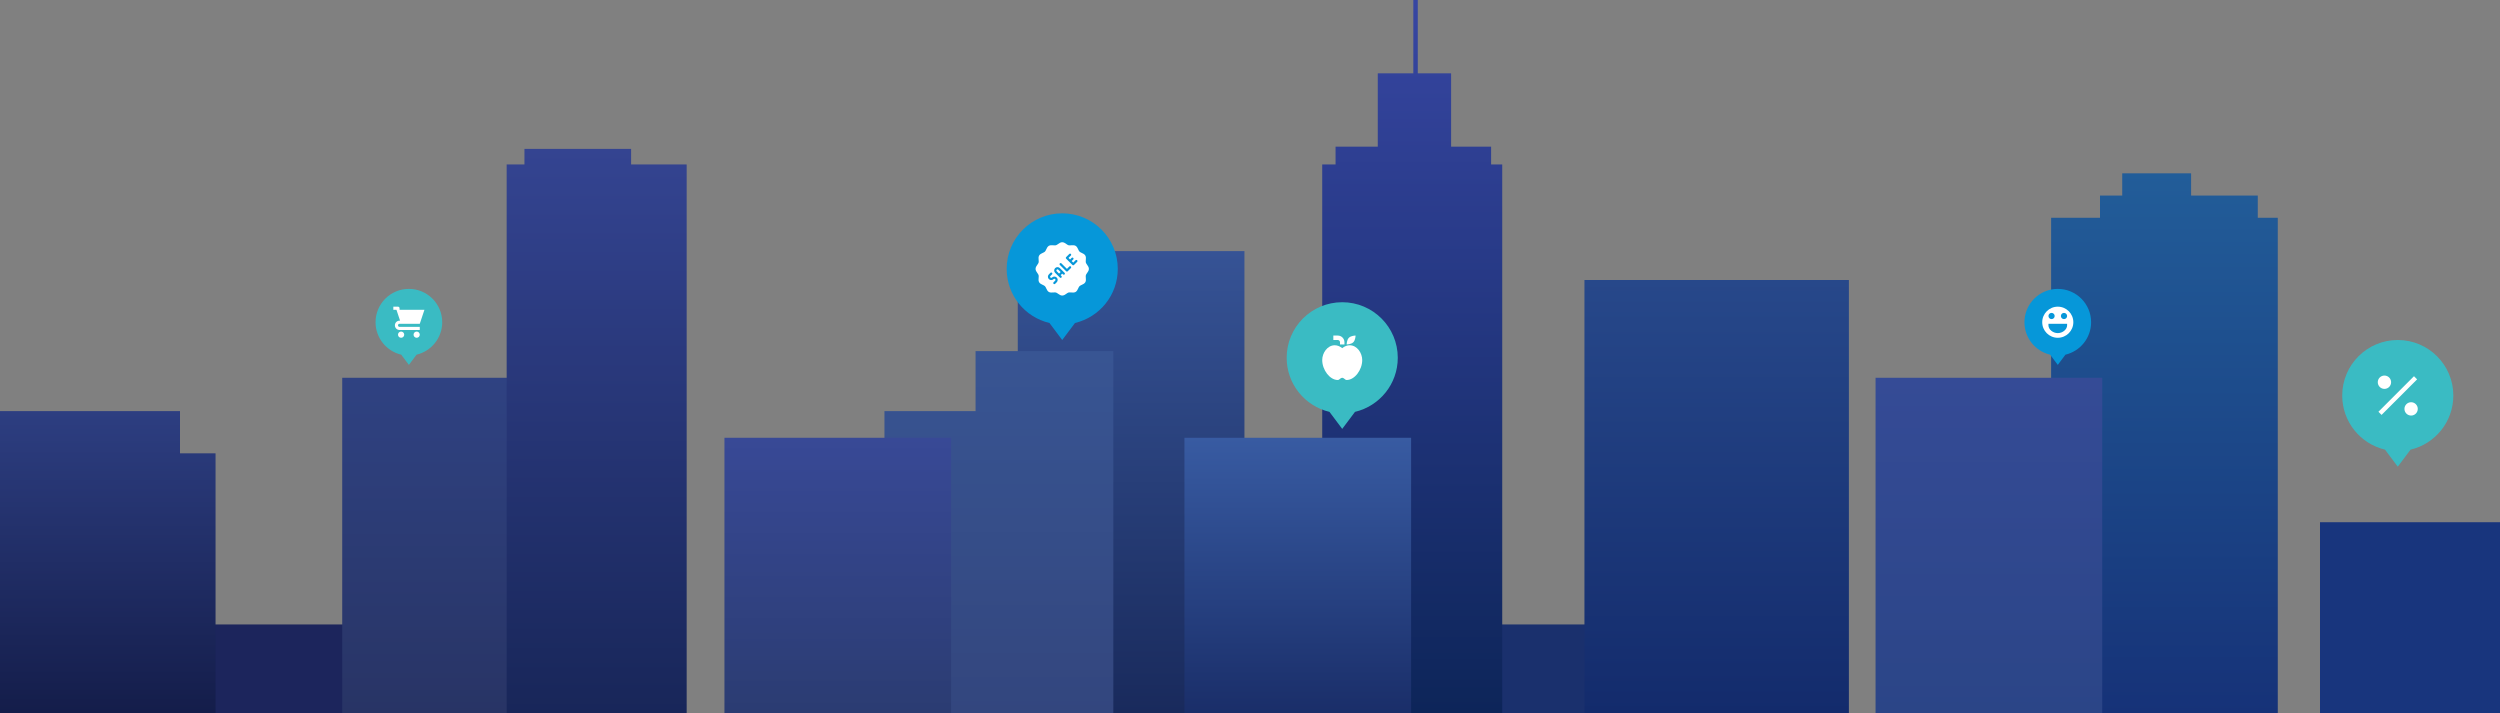<svg xmlns="http://www.w3.org/2000/svg" width="1125" height="321" viewBox="0 0 1125 321">
  <rect x="0" y="0" width="1125" height="321" fill="#808080" stroke="none"/>
  <defs>
    <linearGradient id="city-a" x1="50%" x2="50%" y1="0%" y2="100%">
      <stop offset="0%" stop-color="#225D99"/>
      <stop offset="100%" stop-color="#163278"/>
    </linearGradient>
    <linearGradient id="city-b" x1="50%" x2="50%" y1="0%" y2="100%">
      <stop offset="0%" stop-color="#365395"/>
      <stop offset="100%" stop-color="#192A5C"/>
    </linearGradient>
    <linearGradient id="city-c" x1="50%" x2="50%" y1="0%" y2="100%">
      <stop offset="0%" stop-color="#354B96"/>
      <stop offset="100%" stop-color="#2B4587"/>
    </linearGradient>
    <linearGradient id="city-d" x1="50%" x2="50%" y1="0%" y2="100%">
      <stop offset="0%" stop-color="#385593"/>
      <stop offset="100%" stop-color="#33467E"/>
    </linearGradient>
    <linearGradient id="city-e" x1="50%" x2="50%" y1="0%" y2="100%">
      <stop offset="0%" stop-color="#2F4282"/>
      <stop offset="100%" stop-color="#283465"/>
    </linearGradient>
    <linearGradient id="city-f" x1="50%" x2="50%" y1="0%" y2="100%">
      <stop offset="0%" stop-color="#344491"/>
      <stop offset="100%" stop-color="#182659"/>
    </linearGradient>
    <linearGradient id="city-g" x1="50%" x2="50%" y1="0%" y2="100%">
      <stop offset="0%" stop-color="#3746A2"/>
      <stop offset="100%" stop-color="#0D2559"/>
    </linearGradient>
    <linearGradient id="city-h" x1="50%" x2="50%" y1="0%" y2="100%">
      <stop offset="0%" stop-color="#27488A"/>
      <stop offset="100%" stop-color="#132B6C"/>
    </linearGradient>
    <linearGradient id="city-i" x1="50%" x2="50%" y1="0%" y2="100%">
      <stop offset="0%" stop-color="#2D3E81"/>
      <stop offset="100%" stop-color="#141D4A"/>
    </linearGradient>
    <linearGradient id="city-j" x1="50%" x2="50%" y1="0%" y2="100%">
      <stop offset="0%" stop-color="#384996"/>
      <stop offset="100%" stop-color="#2B3C72"/>
    </linearGradient>
    <linearGradient id="city-k" x1="50%" x2="50%" y1="0%" y2="100%">
      <stop offset="0%" stop-color="#385BA2"/>
      <stop offset="100%" stop-color="#1A2E69"/>
    </linearGradient>
  </defs>
  <g fill="none" fill-rule="evenodd">
    <path fill="url(#city-a)" d="M986,88 L1016,88 L1016,98 L1025,98 L1025,321 L923,321 L923,98 L945,98 L945,88 L955,88 L955,78 L986,78 L986,88 Z"/>
    <rect width="102" height="208" x="458" y="113" fill="url(#city-b)"/>
    <rect width="102" height="40" x="662" y="281" fill="#1A306D"/>
    <rect width="102" height="40" x="95" y="281" fill="#1C255C"/>
    <rect width="102" height="151" x="844" y="170" fill="url(#city-c)"/>
    <path fill="url(#city-d)" d="M439,321 L398,321 L398,185 L439,185 L439,158 L501,158 L501,321 L439,321 Z"/>
    <rect width="102" height="151" x="154" y="170" fill="url(#city-e)"/>
    <rect width="81" height="86" x="1044" y="235" fill="#18357D"/>
    <path fill="url(#city-f)" d="M236,74 L236,67 L284,67 L284,74 L309,74 L309,321 L228,321 L228,74 L236,74 Z"/>
    <path fill="url(#city-g)" d="M636,33 L636,0 L638,0 L638,33 L653,33 L653,66 L671,66 L671,74 L676,74 L676,321 L595,321 L595,74 L601,74 L601,66 L620,66 L620,33 L636,33 Z"/>
    <rect width="119" height="195" x="713" y="126" fill="url(#city-h)"/>
    <path fill="url(#city-i)" d="M81,204 L97,204 L97,321 L81,321 L0,321 L0,185 L81,185 L81,204 Z"/>
    <rect width="102" height="124" x="326" y="197" fill="url(#city-j)"/>
    <rect width="102" height="124" x="533" y="197" fill="url(#city-k)"/>
    <g transform="translate(169 130)">
      <path fill="#3ABBC3" d="M11.551,29.602 C4.929,28.044 0,22.097 0,15 C0,6.716 6.716,0 15,0 C23.284,0 30,6.716 30,15 C30,22.097 25.071,28.044 18.449,29.602 L15,34.2 L11.551,29.602 Z"/>
      <path fill="#FFF" fill-rule="nonzero" d="M10.8,9.4 L22,9.4 L19.9,15.7 L10.8,15.7 C10.413,15.7 10.1,16.013 10.1,16.4 C10.1,16.787 10.413,17.1 10.8,17.1 L19.9,17.1 L19.9,18.5 L10.8,18.5 C9.64,18.5 8.7,17.56 8.7,16.4 C8.7,15.24 9.64,14.3 10.8,14.3 L11.031,14.3 L10.1,11.5 L9.4,9.4 L8,9.4 L8,8 L10.1,8 C10.487,8 10.8,8.313 10.8,8.7 L10.8,9.4 Z M11.5,22 C10.727,22 10.1,21.373 10.1,20.6 C10.1,19.827 10.727,19.2 11.5,19.2 C12.273,19.2 12.9,19.827 12.9,20.6 C12.9,21.373 12.273,22 11.5,22 Z M18.5,22 C17.727,22 17.1,21.373 17.1,20.6 C17.1,19.827 17.727,19.2 18.5,19.2 C19.273,19.2 19.9,19.827 19.9,20.6 C19.9,21.373 19.273,22 18.5,22 Z"/>
    </g>
    <g transform="translate(453 96)">
      <path fill="#0697D9" d="M19.252,49.336 C8.216,46.739 0,36.829 0,25 C0,11.193 11.193,0 25,0 C38.807,0 50,11.193 50,25 C50,36.829 41.784,46.739 30.748,49.336 L25,57 L19.252,49.336 Z"/>
      <path fill="#FFF" fill-rule="nonzero" d="M22.525,25.354 C22.431,25.448 22.379,25.574 22.379,25.707 C22.379,25.841 22.431,25.966 22.525,26.06 L23.586,27.121 L24.293,26.414 L23.232,25.354 C23.037,25.158 22.721,25.158 22.525,25.354 Z M36.192,26.86 C36.571,26.326 37,25.72 37,25 C37,24.28 36.571,23.674 36.192,23.14 C35.944,22.789 35.709,22.457 35.628,22.152 C35.54,21.826 35.578,21.407 35.617,20.964 C35.678,20.292 35.74,19.598 35.394,18.999 C35.041,18.39 34.374,18.083 33.785,17.812 C33.387,17.627 33.011,17.454 32.778,17.222 C32.546,16.99 32.372,16.613 32.188,16.214 C31.917,15.626 31.609,14.958 31.002,14.607 C30.517,14.326 29.812,14.313 29.035,14.382 C28.598,14.421 28.137,14.45 27.848,14.373 C27.543,14.291 27.212,14.056 26.86,13.808 C26.326,13.429 25.72,13 25,13 C24.28,13 23.674,13.429 23.14,13.808 C22.788,14.056 22.457,14.291 22.152,14.373 C21.863,14.45 21.403,14.421 20.965,14.382 C20.189,14.312 19.481,14.327 18.999,14.606 C18.391,14.958 18.083,15.625 17.812,16.214 C17.628,16.613 17.454,16.99 17.222,17.222 C16.989,17.454 16.613,17.627 16.214,17.812 C15.626,18.083 14.959,18.39 14.606,18.999 C14.26,19.597 14.322,20.292 14.383,20.964 C14.422,21.407 14.46,21.826 14.372,22.152 C14.291,22.457 14.056,22.789 13.808,23.14 C13.429,23.674 13,24.28 13,25 C13,25.72 13.429,26.326 13.808,26.86 C14.056,27.211 14.291,27.543 14.372,27.848 C14.46,28.174 14.422,28.593 14.383,29.036 C14.322,29.708 14.26,30.402 14.606,31.001 C14.959,31.61 15.626,31.917 16.215,32.188 C16.613,32.373 16.989,32.546 17.222,32.778 C17.454,33.01 17.628,33.387 17.812,33.786 C18.083,34.374 18.391,35.042 18.998,35.393 C19.482,35.673 20.188,35.685 20.964,35.618 C21.402,35.578 21.863,35.55 22.152,35.627 C22.457,35.709 22.788,35.944 23.14,36.192 C23.674,36.571 24.28,37 25,37 C25.72,37 26.326,36.571 26.86,36.192 C27.212,35.944 27.543,35.709 27.848,35.627 C28.137,35.55 28.597,35.578 29.035,35.618 C29.81,35.687 30.519,35.673 31.001,35.394 C31.609,35.042 31.917,34.375 32.188,33.786 C32.372,33.387 32.546,33.01 32.778,32.778 C33.011,32.546 33.387,32.373 33.786,32.188 C34.374,31.917 35.041,31.61 35.394,31.001 C35.74,30.403 35.678,29.708 35.617,29.036 C35.578,28.593 35.54,28.174 35.628,27.848 C35.709,27.543 35.944,27.211 36.192,26.86 Z M22.525,31.01 L21.818,31.717 C21.721,31.815 21.593,31.864 21.465,31.864 C21.337,31.864 21.209,31.815 21.111,31.717 C20.916,31.522 20.916,31.206 21.111,31.01 L21.818,30.303 C22.014,30.108 22.014,29.791 21.818,29.596 C21.724,29.502 21.599,29.45 21.465,29.45 L21.464,29.45 C21.331,29.45 21.206,29.501 21.111,29.596 C20.528,30.18 19.574,30.182 18.989,29.596 C18.706,29.313 18.55,28.936 18.55,28.536 C18.55,28.135 18.706,27.758 18.989,27.475 L19.696,26.768 C19.892,26.572 20.208,26.572 20.403,26.768 C20.599,26.962 20.599,27.279 20.403,27.475 L19.696,28.182 C19.602,28.277 19.55,28.402 19.55,28.536 C19.55,28.669 19.602,28.794 19.696,28.889 C19.892,29.085 20.209,29.083 20.404,28.889 C20.687,28.606 21.062,28.45 21.464,28.45 C21.464,28.45 21.464,28.45 21.465,28.45 C21.865,28.45 22.242,28.606 22.525,28.889 C23.11,29.474 23.11,30.425 22.525,31.01 Z M26.061,27.475 C25.865,27.67 25.549,27.67 25.354,27.475 L25,27.121 L24.293,27.828 L24.646,28.182 C24.842,28.377 24.842,28.694 24.646,28.889 C24.549,28.987 24.421,29.036 24.293,29.036 C24.165,29.036 24.037,28.987 23.939,28.889 L23.233,28.182 C23.233,28.182 23.233,28.182 23.232,28.182 L23.232,28.182 L21.818,26.768 C21.535,26.485 21.379,26.108 21.379,25.707 C21.379,25.307 21.535,24.93 21.818,24.646 C22.402,24.062 23.355,24.062 23.939,24.646 L26.061,26.768 C26.256,26.963 26.256,27.279 26.061,27.475 Z M28.889,24.646 L27.475,26.061 C27.377,26.158 27.249,26.207 27.121,26.207 C26.993,26.207 26.865,26.158 26.768,26.061 L23.939,23.232 C23.744,23.037 23.744,22.721 23.939,22.525 C24.135,22.33 24.451,22.33 24.646,22.525 L27.121,25 L28.182,23.939 C28.377,23.744 28.693,23.744 28.889,23.939 C29.084,24.135 29.084,24.451 28.889,24.646 Z M31.718,21.818 L30.304,23.232 C30.21,23.326 30.083,23.379 29.95,23.379 C29.817,23.379 29.69,23.326 29.597,23.232 L28.182,21.818 L28.182,21.818 C28.181,21.818 28.181,21.817 28.181,21.817 L26.768,20.404 C26.674,20.31 26.621,20.183 26.621,20.05 C26.621,19.917 26.674,19.791 26.768,19.697 L28.182,18.283 C28.377,18.087 28.693,18.087 28.889,18.283 C29.084,18.478 29.084,18.794 28.889,18.99 L27.828,20.05 L28.535,20.757 L29.243,20.05 C29.438,19.855 29.755,19.855 29.95,20.05 C30.146,20.246 30.146,20.562 29.95,20.757 L29.242,21.464 L29.95,22.172 L31.011,21.111 C31.206,20.916 31.522,20.916 31.718,21.111 C31.913,21.306 31.913,21.623 31.718,21.818 Z"/>
    </g>
    <g transform="translate(579 136)">
      <path fill="#3ABBC3" d="M19.252,49.336 C8.216,46.739 0,36.829 0,25 C0,11.193 11.193,0 25,0 C38.807,0 50,11.193 50,25 C50,36.829 41.784,46.739 30.748,49.336 L25,57 L19.252,49.336 Z"/>
      <path fill="#FFF" fill-rule="nonzero" d="M24,18 C24,17.449 23.551,17 23,17 L21,17 L21,15 L23,15 C24.654,15 26,16.346 26,18 L26,19 L24,19 L24,18 Z M31,15 C31,15 31,17 30,18 C29,19 27,19 27,19 C27,19 27,17 28,16 C29,15 31,15 31,15 Z M28.371,19.367 C31.688,19.367 34,22.863 34,26 C34,30.542 30.533,35 27,35 C26.736,35 26.482,34.896 26.295,34.709 C26.004,34.423 25.391,34 25,34 C24.608,34 23.995,34.424 23.704,34.71 C23.518,34.894 23.262,35 23,35 C19.467,35 16,30.542 16,26 C16,22.863 18.312,19.367 21.629,19.367 C22.779,19.367 23.93,19.811 25,20.66 C26.07,19.811 27.221,19.367 28.371,19.367 Z"/>
    </g>
    <g transform="translate(911 130)">
      <path fill="#0697D9" d="M11.551,29.602 C4.929,28.044 0,22.097 0,15 C0,6.716 6.716,0 15,0 C23.284,0 30,6.716 30,15 C30,22.097 25.071,28.044 18.449,29.602 L15,34.2 L11.551,29.602 Z"/>
      <path fill="#FFF" fill-rule="nonzero" d="M15,8 C11.134,8 8,11.134 8,15 C8,18.865 11.134,22 15,22 C18.866,22 22,18.865 22,15 C22,11.134 18.866,8 15,8 Z M12.2,10.8 C12.973,10.8 13.6,11.427 13.6,12.2 C13.6,12.973 12.973,13.6 12.2,13.6 C11.427,13.6 10.8,12.973 10.8,12.2 C10.8,11.427 11.427,10.8 12.2,10.8 Z M19.2,16.4 C19.2,18.232 17.198,19.9 15,19.9 C12.802,19.9 10.8,18.232 10.8,16.4 L10.8,15.7 L19.2,15.7 L19.2,16.4 Z M17.8,13.6 C17.027,13.6 16.4,12.973 16.4,12.2 C16.4,11.427 17.027,10.8 17.8,10.8 C18.573,10.8 19.2,11.427 19.2,12.2 C19.2,12.973 18.573,13.6 17.8,13.6 Z"/>
    </g>
    <g transform="translate(1054 153)">
      <path fill="#3ABBC3" d="M19.252,49.336 C8.216,46.739 0,36.829 0,25 C0,11.193 11.193,0 25,0 C38.807,0 50,11.193 50,25 C50,36.829 41.784,46.739 30.748,49.336 L25,57 L19.252,49.336 Z"/>
      <path fill="#FFF" fill-rule="nonzero" d="M19,22 C17.343,22 16,20.657 16,19 C16,17.343 17.343,16 19,16 C20.657,16 22,17.343 22,19 C22,20.657 20.657,22 19,22 Z M31,34 C29.343,34 28,32.657 28,31 C28,29.343 29.343,28 31,28 C32.657,28 34,29.343 34,31 C34,32.657 32.657,34 31,34 Z M16.293,32.294 L32.293,16.294 L33.706,17.708 L17.706,33.707 L16.293,32.294 Z"/>
    </g>
  </g>
</svg>
